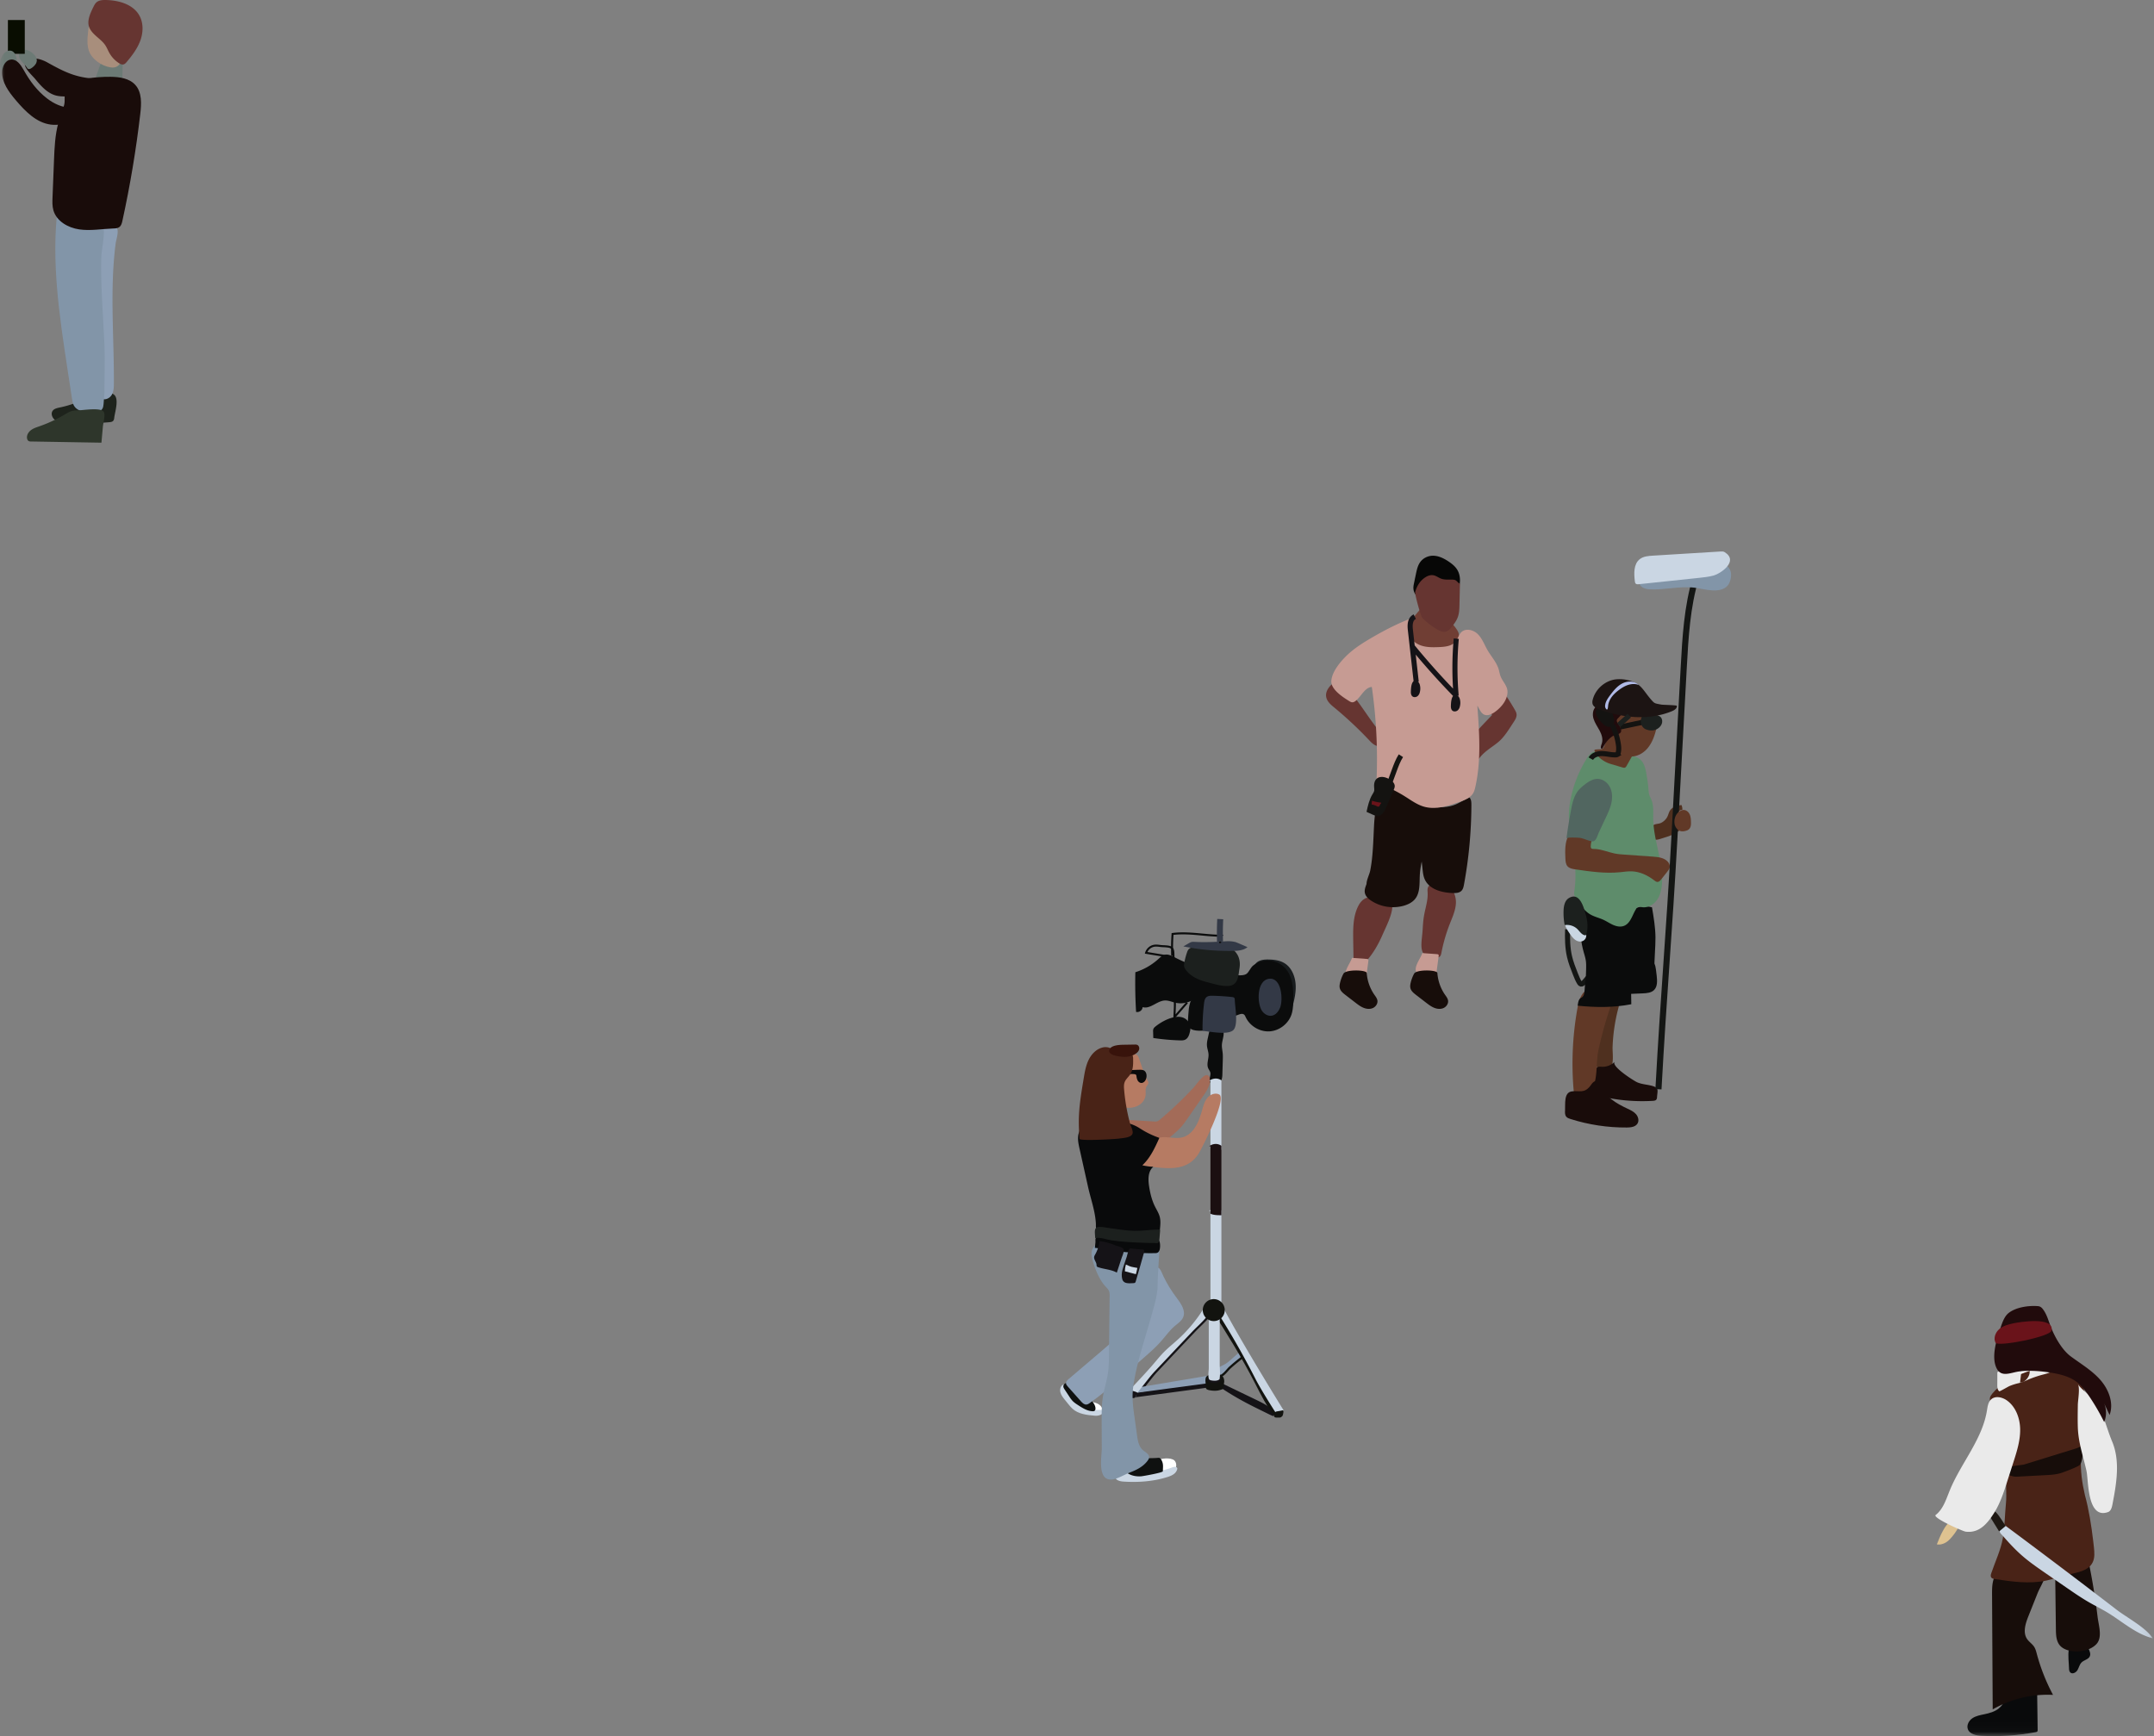 <svg xmlns="http://www.w3.org/2000/svg" xmlns:xlink="http://www.w3.org/1999/xlink" width="227" height="183" viewBox="0 0 227 183">
    <rect x="0" y="0" width="227" height="183" fill="#808080" stroke="none"/>
    <defs>
        <path id="a" d="M0 182.974h226.866V0H0z"/>
    </defs>
    <g fill="none" fill-rule="evenodd">
        <path fill="#A36B58" d="M122.306 117.947c-.118.1-.243.203-.394.239a.996.996 0 0 1-.288.01l-2.868-.17c.783 1.257 2.12 2.04 3.406 2.775l1.182-.987c.429-.358.86-.718 1.22-1.144.2-.236.377-.49.553-.743l1.835-2.642c.27-.39.917-1.497.364-1.93-.407-.32-1.263.988-1.538 1.282a41.605 41.605 0 0 1-3.472 3.31"/>
        <path fill="#151317" d="M123.079 143.4l-.898.951c-.14.148-.28.295-.413.448-.197.224-.381.458-.566.692l-1.017 1.29c-.074.094-.86-.25-.86-.25s1.465-1.525 2.416-2.623c.413-.476.802-.973 1.248-1.423.445-.45.944-.848 1.415-1.273a15.26 15.26 0 0 0 2.756-3.301c.06-.098.377.416.389.464.063.267-.035.358-.186.54-.41.493-.941.95-1.39 1.422-.966 1.019-1.93 2.04-2.894 3.062"/>
        <path fill="#12130F" d="M131.019 143.132c.031-.024.065-.051.072-.09.01-.057-.044-.103-.091-.137l-.265-.185-.87.767c-.174.154-.35.309-.548.43-.172.107-.36.187-.535.286-.201.114-.387.254-.553.414-.035.034-.07.072-.08.12-.013.063.024.125.065.175a.603.603 0 0 0 .327.216c.372.082.882-.664 1.14-.897.43-.386.876-.753 1.338-1.099"/>
        <path fill="#8D9FB5" d="M130.867 142.948c.031-.023.065-.05.072-.09.01-.057-.044-.103-.091-.136l-.265-.186-.87.767a4.03 4.03 0 0 1-.548.43c-.172.107-.36.187-.535.287-.201.113-.388.253-.553.413-.035.034-.07.072-.08.12-.013.063.024.125.065.175a.603.603 0 0 0 .327.216c.372.082.882-.665 1.14-.897.43-.386.876-.753 1.338-1.1"/>
        <path fill="#151317" d="M133.722 149.047l-.766-.376c-.525-.258-1.05-.517-1.567-.79a31.097 31.097 0 0 1-2.92-1.75l.224-.376 3.562 1.715c.533.256 1.07.515 1.55.861.293.212.57.547.403.919-.17-.043-.329-.125-.486-.203M127.386 146.23l-8.045 1.076.386-.508 7.815-1.391z"/>
        <path fill="#8D9FB5" d="M127.386 145.773l-7.66 1.025-.141-.512 7.957-1.335z"/>
        <path fill="#12130F" d="M127.081 146.286c.004.017.01.034.017.048.069.137.317.18.45.201.333.055.684.066 1.01-.034.093-.028.29-.069.354-.147.101-.122.047-.417.08-.575a.908.908 0 0 0-.072-.614c-.186-.362-.71-.411-1.075-.368-.217.026-.647.154-.742.34-.12.238-.05.584-.028.837.007.086-.013.218.006.312"/>
        <path fill="#181C1E" d="M136.176 106.203c.231-.805.425-1.64.364-2.478-.061-.838-.414-1.69-1.075-2.148-.545-.377-1.224-.449-1.874-.454-.528-.004-1.168.11-1.362.633a.525.525 0 0 0-.034.238c.036.32.405.438.7.515.314.083.627.206.878.426.45.395.63 1.032.787 1.63.125.474.25.954.26 1.446.007.283-.026.568.017.847.225 1.477 1.16-.032 1.34-.655"/>
        <path fill="#0B0C0C" d="M133.114 101.27a2.529 2.529 0 0 1 2.286.724c.848.892.92 2.252.89 3.483-.011.485-.032.978-.184 1.438-.326.985-1.288 1.724-2.321 1.784-1.034.06-2.074-.564-2.51-1.505-.044-.093-.084-.192-.162-.258-.213-.18-.526-.013-.79.077-.285.097-.593.094-.894.089l-2.338-.036c-.069-.001-.144-.005-.195-.05-.042-.04-.058-.1-.066-.158-.047-.307.031-.62.018-.93-.014-.31-.167-.658-.469-.73-.269-.063-.527.114-.77.244a2.541 2.541 0 0 1-1.755.235c-.36-.083-.71-.247-1.08-.234-.837.028-1.556.944-2.359.701-.013.326-.373.59-.688.503a50.2 50.2 0 0 1-.078-4.18 6.588 6.588 0 0 0 2.418-1.386c.207-.187.417-.395.688-.458.353-.082.706.101 1.028.268a16.47 16.47 0 0 0 5.138 1.661c.59.089 1.913.43 2.425.095.264-.173.442-.666.722-.887a2.48 2.48 0 0 1 1.046-.49"/>
        <path fill="#333946" d="M134.904 106.199c-.155.384-.439.758-.844.843-.414.086-.843-.166-1.075-.52-.525-.801-.562-3.195.75-3.366 1.345-.176 1.495 2.231 1.17 3.043"/>
        <path fill="#1C201E" d="M129.616 99.84c-.6-.37-1.353-.341-2.056-.3-.642.04-1.293.079-1.903.284-.14.047-.284.107-.384.216a.948.948 0 0 0-.18.342 6.837 6.837 0 0 0-.28 1.072c-.026.15-.047.305-.01.452.032.118.1.223.173.321.548.73 1.416 1.081 2.274 1.296.692.173 1.986.603 2.66.278.598-.29.61-1.119.706-1.688.162-.951-.119-1.728-1-2.273"/>
        <path fill="#333946" d="M131.47 99.82c-.428.349-1.022.392-1.573.4a24.09 24.09 0 0 1-5.189-.478l.585-.336c.08-.046.161-.092.25-.117.125-.036.258-.027.388-.02 1.053.055 2.106.008 3.156-.06.393-.024.721-.023 1.12.08.14.035 1.255.538 1.263.531"/>
        <path fill="#0B0C0C" d="M125.413 105.706c-.128.406-.156.836-.184 1.26l-.033.505c-.018.272-.03.567.125.792.213.307.64.352 1.012.368.308.014.66.01.862-.223.115-.134.154-.315.185-.488.078-.441.128-.888.148-1.336.02-.45.005-.93-.234-1.312-.653-1.043-1.589-.5-1.881.434M123.637 107.51l1.55-1.778-.159-.138-1.14 1.309c.034-.625.045-1.258.03-1.883l-.21.004c.017.723 0 1.454-.05 2.174l-.02.312z"/>
        <path fill="#0B0C0C" d="M121.786 108.172c-.094.076-.19.159-.235.272a.726.726 0 0 0-.03.286l.019.667c.929.14 1.866.224 2.804.252.186.006.38.008.548-.07.359-.167.47-.614.54-1.003.032-.176.063-.363-.003-.53-.654-1.662-2.747-.598-3.643.126M123.425 100.713l.21-.008a21.377 21.377 0 0 1 .035-2.177c1.006-.113 2.037-.019 3.035.073a25 25 0 0 0 1.882.125 1.55 1.55 0 0 0-.105.673l.21-.014a1.357 1.357 0 0 1 .151-.714l.081-.154h-.173c-.674-.002-1.362-.065-2.027-.126-1.038-.095-2.112-.194-3.166-.062l-.085.01-.007.087a21.625 21.625 0 0 0-.04 2.287"/>
        <path fill="#333946" d="M128.257 99.246l.63-.02a28.24 28.24 0 0 1 .023-2.344l-.63-.032c-.04.796-.048 1.602-.023 2.396"/>
        <path fill="#0B0C0C" d="M122.273 99.803c-.214-.03-.436-.06-.644-.021a.985.985 0 0 0-.703.555l2.636.433-.006-.171c-.005-.245-.01-.497-.166-.626-.138-.115-.521-.133-.802-.147a3.812 3.812 0 0 1-.315-.023zm-1.625.702l.034-.114c.123-.41.488-.74.909-.817.242-.044.491-.01.71.02.077.012.182.017.297.022.345.017.735.035.927.195.229.19.235.505.242.783.002.103.004.2.016.286l.022.143-3.157-.518z"/>
        <path fill="#151317" d="M127.24 145.378c0-.208.321-.377.716-.377.396 0 .716.169.716.377s-.32.377-.716.377c-.395 0-.715-.169-.715-.377"/>
        <path fill="#0B0C0C" d="M128.768 110.218c.004.26.06.516.085.775.025.261.017.524.01.787l-.042 1.41a2.19 2.19 0 0 1-.05.482 1.124 1.124 0 0 1-.98.821 1.109 1.109 0 0 1-.291-.885c.022-.184.092-.369.055-.551-.034-.173-.158-.312-.228-.474-.195-.452.06-.967.035-1.458-.015-.302-.136-.59-.164-.892-.028-.306.04-.611.109-.91.178-.778.282-1.86 1.307-1.095.672.5.14 1.308.154 1.99"/>
        <path fill="#333946" d="M130.128 105.384c-.002-.075-.006-.158-.054-.216-.054-.064-.146-.078-.23-.088-.683-.075-1.37-.12-2.056-.135-.223-.004-.465.001-.638.143-.186.152-.231.415-.26.654a22.25 22.25 0 0 0-.16 2.908c.726.047 2.63.47 3.229-.073.574-.521.183-2.483.169-3.193"/>
        <path fill="#CAD6E3" d="M128.717 113.866v7.315c-.397 0-.79-.002-1.155-.158v-7.106a1.32 1.32 0 0 1-.133-.009c.387-.286.901-.329 1.288-.042M128.717 127.58v10.494c-.397 0-.79-.004-1.155-.226v-10.194a.967.967 0 0 1-.133-.012c.387-.41.901-.472 1.288-.061"/>
        <path fill="#1B0F11" d="M128.717 120.76v7.315c-.397 0-.79-.002-1.155-.158v-7.106a1.32 1.32 0 0 1-.133-.009c.387-.285.901-.328 1.288-.042"/>
        <path fill="#12130F" d="M134.647 148.548c-2.264-3.402-4.388-7.174-6.269-10.802-.283-.049-.574-.04-.835.079 1.638 2.518 3.34 5.276 4.712 7.95.631 1.23 1.242 2.49 2.131 3.547.155-.281.106-.492.26-.774"/>
        <path fill="#CAD6E3" d="M135.273 148.635s-4.667-7.531-6.505-11.098c-.277-.048-.615.019-.87.136a86.416 86.416 0 0 1 4.416 7.664c.617 1.209 2.083 3.487 2.083 3.487l.876-.19zM122.764 143.4l-.898.951c-.14.148-.28.295-.413.448-.197.224-.381.458-.566.692l-1.017 1.29c-.074.094-.153.442-.268.484-.089.033-.592-.735-.592-.735s1.464-1.524 2.416-2.622c.413-.476.802-.973 1.248-1.423.445-.45.944-.848 1.414-1.273a15.276 15.276 0 0 0 2.757-3.301c.06-.098.377.416.389.464.063.267-.035.358-.186.54-.41.493-.942.95-1.39 1.422-.966 1.019-1.93 2.04-2.894 3.062"/>
        <path fill="#12130F" d="M135.215 149.046a.429.429 0 0 1-.091.214.48.48 0 0 1-.087.07.439.439 0 0 1-.107.06.435.435 0 0 1-.133.013h-.238c-.087 0-.183-.004-.244-.065-.06-.061-.063-.16-.039-.242.024-.082.072-.155.102-.235.005-.014.01-.029.022-.04a.086.086 0 0 1 .025-.014c.194-.084.408-.091.613-.132.114-.022.16-.074.202.028.035.085-.008.256-.025.343"/>
        <path fill="#CAD6E3" d="M128.541 138.534v5.192c0 .483.067 1.022 0 1.502-.015.11.015.107-.087.183-.2.146-.61.115-.833.065a.385.385 0 0 1-.154-.063c-.209-.159-.081-.972-.081-1.193v-2.068V138.58c-.044 0-.089-.003-.133-.007.387-.268.901-.309 1.288-.04"/>
        <path fill="#151317" d="M119.045 133.452c-.046.002-.1.008-.124.048a.141.141 0 0 0-.014.07l-.02.793c-.005.183-.01.368.03.547.04.178.13.352.279.458.176.125.406.137.622.136.09 0 .181-.003.263-.039.124-.054.205-.176.26-.3.115-.264.137-.553.136-.838 0-.215.031-.515-.051-.72-.086-.214-.256-.198-.46-.191l-.921.036"/>
        <path fill="#12130F" d="M126.755 138.074a1.158 1.158 0 1 1 1.157 1.159 1.158 1.158 0 0 1-1.157-1.159"/>
        <path fill="#151317" d="M119.071 146.503c-.011-.004-.023-.008-.034-.004-.014.004-.021.019-.027.032-.091.197-.161.404-.209.616.169.102.36.168.555.192.093.011.197.01.266-.053a.328.328 0 0 0 .076-.125c.074-.183.328-.264.172-.38-.161-.119-.61-.214-.799-.278"/>
        <path fill="#CAD6E3" d="M113.515 147.58c-.53-.455-.867-1.092-1.338-1.608-.02-.022-.043-.045-.072-.052-.034-.008-.07.009-.1.027-.255.16-.329.515-.252.807.077.291.271.535.461.77l.388.479c.136.169.273.338.436.482.626.555 1.521.652 2.354.723.767.066 1.385-.593.398-.83-.837-.203-1.576-.198-2.275-.798"/>
        <path fill="#FFF" d="M115.383 148.602l.799-.01c-.018-.25-.196-.466-.41-.597-.214-.13-.463-.189-.707-.245a.614.614 0 0 0 .215.846"/>
        <path fill="#0F1110" d="M115.444 148.503c-.01.072-.035.147-.094.19-.053.039-.123.043-.19.042-.56-.014-1.062-.33-1.532-.635-.212-.137-.426-.277-.6-.46a3.255 3.255 0 0 1-.346-.462l-.484-.734c-.07-.107-.144-.224-.136-.352.01-.183.187-.318.366-.357.472-.102.9.273 1.238.619.482.492 1.858 1.391 1.778 2.149"/>
        <path fill="#8D9FB5" d="M123.963 136.728c.472.625 1.033 1.396.72 2.116-.168.386-.547.626-.87.898-.548.462-.963 1.06-1.436 1.6-.55.628-1.18 1.179-1.807 1.728l-2.204 1.93c-1.134.992-2.27 1.986-3.498 2.856-.117.083-.242.167-.384.174-.231.013-.418-.175-.572-.348l-1.4-1.572c-.071-.082-.147-.17-.166-.277-.035-.203.136-.376.292-.508l3.52-2.997c.492-.42.985-.84 1.427-1.312.731-.781 1.31-1.693 1.83-2.628.397-.712.764-1.44 1.098-2.182.292-.646.501-1.856.989-2.356.666-.684.842.116 1.122.692.374.77.823 1.503 1.339 2.186"/>
        <path fill="#FFF" d="M123.606 153.818c.417.172.453.803.17 1.154-.284.35-.753.483-1.194.571-1.242.248-2.52.302-3.778.159-.187-.022-.38-.05-.541-.145-.162-.096-.288-.277-.263-.464.042-.317.435-.43.752-.473.956-.13 1.876-.314 2.79-.624.597-.202 1.45-.433 2.064-.178"/>
        <path fill="#CAD6E3" d="M123.847 155.229c-.214.228-.532.35-.837.446-1.48.463-3.08.579-4.646.471-.355-.024-.807-.15-.81-.464-.003-.17.152-.319.33-.385.18-.066.379-.067.573-.067.65-.001 1.3.056 1.95.036.321-.01.645-.035.961-.1.314-.065.622-.05.929-.135l.615-.17c.157-.044.314-.088.466-.146.168-.064.344-.148.52-.111.066.013.133.049.16.11.02.051.01.11-.006.162a.907.907 0 0 1-.205.353"/>
        <path fill="#0F1110" d="M122.006 153.648c.075-.007.154-.013.223.022.088.045.143.148.192.246.207.408.132.705.128 1.142 0 .149-2.073.517-2.289.533-.577.042-1.182-.085-1.648-.486-.038-.032-.078-.082-.061-.132a.126.126 0 0 1 .041-.053c.453-.391.93-.945 1.489-1.11.594-.174 1.315-.104 1.925-.162"/>
        <path fill="#8295A8" d="M116.517 135.6c.137.147.286.29.359.478.065.165.064.348.062.525l-.07 6.23c-.008.63-.015 1.262-.106 1.886-.122.832-.393 1.635-.528 2.465-.14.85-.137 1.715-.134 2.575 0 .965.007 1.93.011 2.893.003.877-.513 3.428 1.087 3.278.548-.051 1.347-.536 1.877-.74.709-.27 1.405-.618 1.868-1.243.074-.101.144-.214.153-.34.027-.356-.39-.547-.66-.781-.423-.368-.527-.975-.605-1.53l-.274-1.962c-.109-.781-.218-1.566-.197-2.355.016-.586.105-1.167.214-1.744.424-2.228 1.165-4.377 1.77-6.56.29-1.047.64-2.144.654-3.23.016-1.22.123-2.446.184-3.665a10.55 10.55 0 0 1-3.129-.198c-.433-.094-.863-.215-1.306-.236-.384-.019-.78.037-1.146-.081-.224-.073-.428-.208-.66-.244-.403-.062-.777.448-.869.808-.11.43.043.936.174 1.342.264.82.675 1.79 1.271 2.43"/>
        <path fill="#B67B63" d="M128.06 115.267a.791.791 0 0 1 .43.087c.839.45-1.827 5.694-2.2 6.268-1.29 1.992-3.556 1.497-5.741 1.257-.18-.02-.41-.097-.403-.278.004-.083.062-.152.116-.215.478-.552.953-1.986 1.537-2.333.848-.503 2.117.152 3.078-.276 1.069-.476 1.514-1.73 1.834-2.859.124-.439.255-.894.554-1.239.2-.229.499-.393.795-.412"/>
        <path fill="#090A0B" d="M120.129 118.923a9.27 9.27 0 0 0 2.051 1c-.468 1.042-.957 2.113-1.794 2.89a6.25 6.25 0 0 0 1.155.159c-.555.457-.556 1.299-.45 2.01.111.751.29 1.5.628 2.179.18.36.404.704.503 1.094.103.402.065.825.026 1.238-.009.102-.02.21-.083.29a.519.519 0 0 1-.229.145c-.39.156-.796.272-1.21.346-1.366.243-2.76.015-4.082-.356-.272-.076-.727-.128-.955-.293-.264-.19-.181-.346-.2-.692-.074-1.301-.543-2.58-.825-3.846l-.894-4.015c-.086-.384-.172-.771-.16-1.164.012-.392.132-.796.407-1.076.353-.358.888-.453 1.388-.508 1.63-.181 3.308-.324 4.724.599"/>
        <path fill="#B67B63" d="M120.973 113.942c.083.135.053.304-.051.423a.726.726 0 0 0-.139.236c-.092.263-.026.553-.056.83-.046.432-.33.817-.7 1.042-.37.225-.817.303-1.25.28a.399.399 0 0 1-.195-.046c-.067-.043-.105-.12-.139-.192-.36-.78-.702-1.606-.666-2.464.015-.38.105-.751.216-1.113.11-.354.242-.707.466-1.002.225-.295.68-.722 1.05-.818.43-.11.518.436.651.793.064.172.486 1.499.813 2.031"/>
        <path fill="#090A0B" d="M120.794 113.651c-.054.193-.167.364-.333.442a.432.432 0 0 1-.138.041c-.196.021-.378-.131-.456-.313-.213-.498.079-.626-.59-.628-.123-.001-1.277.113-1.293.081a.43.43 0 0 1-.003-.37 17.946 17.946 0 0 1 2.128-.158c.307-.003.54.038.664.332.07.165.076.38.021.573M115.382 131.517c.585.047 1.142.178 1.712.272 1.075.177 2.194.222 3.305.267.342.014.685.028 1.028.019.35-.01.592.054.738-.246.11-.225.114-.646.059-.885-.087-.38-.222-.287-.622-.265-.715.039-1.427.13-2.144.117-.828-.015-1.63-.165-2.438-.275-.274-.037-1.373-.252-1.514-.08-.1.122-.048.363-.062.5l-.062.576"/>
        <path fill="#1C201E" d="M115.415 130.442v.04c.507-.108 1.175.153 1.683.233 1.126.177 2.3.222 3.463.267.359.014.718.028 1.078.019.16-.004.356.09.468-.075.059-.087.07-.197.078-.302l.073-.905c.003-.042.004-.09-.028-.116-.023-.02-.056-.02-.086-.02-.855.002-1.708.154-2.57.139-.866-.015-1.707-.165-2.554-.275-.385-.05-.777-.146-1.167-.144-.644.005-.446.616-.438 1.139"/>
        <path fill="#151317" d="M119.455 135.233c.057-.002.118-.007.163-.043.043-.035.06-.092.076-.146l.52-1.803c.1-.345.198-.689.292-1.035.029-.104.115-.323.073-.43-.057-.141-.269-.093-.426-.102-.24-.015-.48-.036-.718-.064-.214-.024-.348-.107-.45.077-.122.218-.166.532-.243.77-.152.465-.328.927-.456 1.4-.082.302-.1.648-.016.953.142.525.706.442 1.185.423"/>
        <path fill="#CAD6E3" d="M119.029 133.44l-.375-.166c-.07.223-.108.467-.111.711 0-.01 1.069.297 1.162.304.033-.103.06-.208.083-.317l.074-.342c-.282-.067-.555-.072-.833-.19"/>
        <path fill="#151317" d="M118.203 132.584l-.506 1.54c-.603-.337-1.33-.348-1.98-.575a.25.25 0 0 1-.118-.069c-.043-.053-.036-.13-.042-.199-.024-.296-.308-.551-.244-.841.018-.08.06-.151.1-.222.247-.436.405-.922.463-1.42a6.62 6.62 0 0 1 1.671.453c.203.085.708.175.835.368.147.222-.105.742-.179.965"/>
        <path fill="#492317" d="M118.467 114.858c-.024-.279-.04-.569.063-.828.127-.315.41-.536.593-.821.31-.484.305-1.098.29-1.672-.003-.119-.01-.248-.09-.336a.423.423 0 0 0-.212-.11c-.432-.115-.906-.012-1.324-.171-.33-.126-.59-.403-.926-.51a1.29 1.29 0 0 0-.754.013c-.631.187-1.114.72-1.398 1.316-.283.596-.394 1.257-.502 1.908a51.45 51.45 0 0 0-.036.219c-.226 1.363-.453 2.732-.48 4.114-.013.682.023 1.365.075 2.047.019.246 3.785.026 4.147-.027.436-.066 1.44-.09 1.457-.628.01-.296-.215-.72-.292-1.011a20.344 20.344 0 0 1-.611-3.503"/>
        <path fill="#38130B" d="M118.598 110.106l.99-.017a.647.647 0 0 1 .253.03c.179.074.255.305.204.491-.05.188-.198.334-.358.442-.36.245-.806.345-1.241.333-.383-.01-1.704-.139-1.546-.716.158-.574 1.262-.556 1.698-.563"/>
        <path fill="#663531" d="M149.923 98.015c.031-.509.063-1.02.15-1.521.139-.807.422-1.6.38-2.418-.01-.197-.037-.406.051-.582.168-.337.63-.36 1.006-.337.335.021.68.046.985.188.675.314.98 1.14.935 1.885-.046.745-.368 1.44-.64 2.134a17.341 17.341 0 0 0-.884 3.045c-.027.137-.056.284-.152.385-.118.125-.304.15-.475.156-1.955.06-1.445-1.491-1.356-2.935"/>
        <path fill="#C69B93" d="M149.89 100.448l1.547.112c.062.005.132.014.166.066.025.04.02.091.013.138l-.248 1.84c-.052.385-1.817.26-2.056-.067-.425-.583.406-1.51.577-2.089"/>
        <path fill="#170D0A" d="M149.023 102.623a4.006 4.006 0 0 0-.354.932c-.048.2-.081.412-.026.61.082.296.339.503.581.69l1.054.812c.266.205.537.413.847.541.31.13.67.172.98.042.31-.13.546-.46.5-.793-.033-.23-.185-.422-.318-.612a4.61 4.61 0 0 1-.81-2.303c-.023-.326-2.2-.399-2.454.081"/>
        <path fill="#663531" d="M142.61 99.243l.03 1.742c0 .085.005.177.063.238.05.051.124.067.194.08l.596.106a.645.645 0 0 0 .307.005c.107-.034.188-.12.262-.204.684-.782 1.198-1.694 1.614-2.642.366-.839 1-2.04 1.053-2.96.033-.572-.366-.58-.884-.756-.369-.126-.753-.264-1.144-.297-.751-.064-1.233.282-1.567.944-.577 1.147-.539 2.497-.524 3.744"/>
        <path fill="#070706" d="M148.951 61.952c0-.18.037-.357.074-.532.06-.295.122-.59.184-.885.084-.404.172-.82.372-1.16.336-.57.949-.833 1.527-.804.579.03 1.129.314 1.631.662.337.233.67.507.882.9.346.64.305 1.527-.04 2.168a2.164 2.164 0 0 1-1.584 1.126c-.815.116-3.045-.027-3.046-1.475"/>
        <path fill="#703E34" d="M150.003 63.847l.02-.021c.63.244 1.318.34 1.992.28.072-.007.146-.015.212.012.155.06.187.261.21.427.135 1.005 1.323 1.66 1.316 2.429-.007.864-1.132 1.614-1.858 1.79-1.173.286-3.414-.183-3.727-1.573-.248-1.102 1.149-2.57 1.835-3.344"/>
        <path fill="#663531" d="M154.098 79.42c-.094.218-.173.476-.057.683.116.207.508.21.536-.025.031.321.468.455.763.325s.485-.415.694-.661c.536-.633 1.239-1.017 1.859-1.53.657-.545 1.173-1.422 1.638-2.13.162-.245.325-.52.293-.811-.02-.177-.109-.338-.198-.491a28.408 28.408 0 0 0-1.746-2.661 6.814 6.814 0 0 0-1.751 1.547l1.113 1.694c-1.194 1.263-2.445 2.435-3.144 4.06M145.299 76.991c.191.238.394.482.471.779.077.296-.012.66-.284.799-.389.197-.819-.156-1.117-.473a40.181 40.181 0 0 0-3.753-3.523c-.357-.295-.741-.617-.844-1.069-.156-.686.409-1.33 1.01-1.694.079-.047.168-.094.258-.079a.4.4 0 0 1 .188.112c1.694 1.503 2.67 3.407 4.07 5.148"/>
        <path fill="#170D0A" d="M153.401 84.783c.502-.213.954-.534 1.462-.73.188.195.2.494.2.764a47.006 47.006 0 0 1-.78 8.406c-.043.235-.095.484-.262.656-.223.229-.579.25-.898.242-1.17-.03-2.513-.386-2.982-1.46-.143-.326-.187-.687-.224-1.042-.18-1.732-.533-3.93-.135-5.645.141-.61.45-.817 1.06-.857.891-.057 1.708.026 2.56-.334"/>
        <path fill="#170D0A" d="M144.012 93.167c-.108.296-.236.607-.18.917.063.361.358.634.663.837a4.212 4.212 0 0 0 3.443.536c.456-.13.902-.35 1.198-.72.521-.654.45-1.58.487-2.416.082-1.795.783-3.492 1.38-5.186.307-.874.588-1.845.248-2.707-.194-.492-.57-.887-.935-1.267l-1.328-1.38c-.125-.13-.259-.266-.433-.317-.17-.049-.353-.008-.526.033-.67.159-1.383.348-1.842.863-.988 1.109-1.313 3.193-1.384 4.643-.053 1.063-.084 2.13-.184 3.189a15.233 15.233 0 0 1-.214 1.54c-.086.434-.393 1.008-.393 1.435"/>
        <path fill="#C69B93" d="M148.505 66.845c.172.592.72 1.017 1.306 1.204.587.187 1.217.174 1.833.15.651-.024 1.387-.101 1.786-.618.227-.295.305-.694.572-.953.468-.457 1.292-.248 1.751.218.46.466.682 1.109 1.01 1.675.392.675.95 1.268 1.174 2.015.08.268.116.55.227.805.287.658.804 1.027.688 1.808-.097.655-.509 1.207-.995 1.635-.314.276-.831.657-1.283.582-.471-.079-.64-.61-.887-1 .212 2.855.421 5.76-.206 8.555-.053.237-.114.476-.239.685-.294.49-.875.714-1.413.904-1.208.427-2.512.858-3.746.511-.736-.207-1.367-.673-2.015-1.08a14.234 14.234 0 0 0-3.013-1.427 53.407 53.407 0 0 0-.485-10.12c-.765.08-1.101.997-1.705 1.475-.1.079-.217.15-.345.149-.12-.001-.23-.063-.332-.127-.69-.427-1.923-1.232-1.886-2.097.04-.97.955-2.058 1.609-2.693.806-.784 1.772-1.381 2.744-1.946 1.373-.797 2.895-1.57 4.37-2.099.092.22-.074.375-.215.564-.272.362-.44.764-.305 1.225"/>
        <path fill="#151317" d="M148.684 72.892c-.009.216.041.479.273.56.154.054.338 0 .454-.103a.745.745 0 0 0 .214-.382c.069-.252.071-.517.01-.771-.059-.243-.295-.604-.63-.421-.294.16-.311.854-.321 1.117M152.901 74.4c-.008.217.042.48.274.56a.48.48 0 0 0 .454-.102.745.745 0 0 0 .214-.382c.068-.253.071-.518.01-.771-.059-.244-.295-.605-.63-.421-.294.16-.311.854-.322 1.116"/>
        <path stroke="#151317" stroke-width=".536" d="M153.457 73.344a34.365 34.365 0 0 1 .012-6.035M149.25 71.869l-.616-5.475c-.058-.513-.052-1.142.461-1.404M153.44 73.28a78.65 78.65 0 0 1-4.553-5.082"/>
        <path fill="#663531" d="M152.96 61.084c-.346-.002-.68.027-1.001-.069-.44-.131-.697-.468-1.215-.388a1.37 1.37 0 0 0-.486.188c-.58.345-.954.948-1.117 1.58-.056.218.575 2.538.751 2.72.44.455.947.854 1.5 1.181.653.386 1.057.447 1.557-.172.27-.334.534-.68.68-1.078.156-.427.168-.887.178-1.338l.05-2.213c-.183-.023-.275-.222-.429-.32-.134-.087-.306-.09-.468-.091"/>
        <path fill="#C69B93" d="M142.483 100.951l1.548.112c.062.005.132.014.165.066.025.04.02.091.014.138l-.248 1.84c-.053.385-1.818.26-2.056-.067-.425-.583.406-1.51.577-2.089"/>
        <path fill="#170D0A" d="M141.58 102.623a4.006 4.006 0 0 0-.354.932c-.049.2-.082.412-.026.61.082.296.338.503.58.69l1.055.812c.266.205.536.413.846.541.31.13.67.172.98.042.31-.13.546-.46.5-.793-.033-.23-.185-.422-.318-.612a4.614 4.614 0 0 1-.81-2.303c-.023-.326-2.199-.399-2.454.081"/>
        <path fill="#141311" d="M144.815 83.006c.009.102.025.205.009.307-.024.152-.116.283-.196.414-.335.556-.477 1.203-.614 1.837l.654.295c.172.078.353.157.541.146.433-.026.687-.485.859-.884l.817-1.895c.048-.111.096-.226.103-.347.01-.204-.106-.399-.26-.533-.813-.708-2.039-.695-1.913.66"/>
        <path fill="#6A131A" d="M145.567 84.6a5.311 5.311 0 0 1-.984-.21l-.032.394c.185.03.364.09.53.175.066.033.139.071.208.05.14-.044.129-.27.256-.345"/>
        <path stroke="#141311" stroke-width=".536" d="M146.445 82.525l.486-1.32c.197-.536.397-1.077.704-1.558"/>
        <path fill="#6C7A75" d="M13.016 6.219a2.783 2.783 0 0 1-2.012.125c-.063-.02-.134-.042-.193-.011-.048.025-.073.08-.094.13-.266.636-.496 1.289-.689 1.952-.013.045-.024.098.004.135.021.027.056.037.089.044.473.106.954.056 1.433.047.268-.004.882.153 1.112.006.29-.184.22-.66.242-.956.013-.17-.002-1.42.108-1.472"/>
        <path fill="#1E231C" d="M12.043 44.006c-.015.125-.033.26-.12.352-.097.105-.252.125-.394.138-1.51.139-3.03.09-4.545.042-.39-.012-.801-.03-1.131-.238-.329-.207-.53-.675-.31-.995.162-.235.474-.3.753-.359a11.328 11.328 0 0 0 3.227-1.203c.182-.103.364-.21.56-.278.49-.169 1.577-.24 1.988.18.47.483.042 1.776-.028 2.361"/>
        <path fill="#190C0A" d="M3.718 8.335c.598.72 1.253 1.477 2.154 1.725.399.109.818.11 1.23.1a31.11 31.11 0 0 0 1.984-.104c.543-.046 1.188-.18 1.386-.689.077-.195.068-.413.059-.622-.005-.117-.015-.245-.093-.332-.09-.1-.239-.115-.373-.121-2.06-.096-3.316-.73-5.072-1.71-.518-.29-1.333-.57-1.928-.346-1.148.432.207 1.562.653 2.099"/>
        <path fill="#6C7A75" d="M3.85 6.548c.127-.363-.152-.74-.455-.976-.199-.155-.425-.289-.676-.317-.25-.028-.528.073-.651.293-.147.263-.036.6.144.84s.422.431.584.684c.046.072.09.153.168.19.099.045.215 0 .31-.056.214-.127.397-.307.526-.52"/>
        <path fill="#8D9FB5" d="M12.001 40.399c-.002.422-.014.868-.233 1.23-.218.361-.72.587-1.077.363-.346-.216-.381-.697-.385-1.105-.052-5.9-1.271-11.783-.82-17.665-.035.448 2.595.325 2.846.829.204.406-.093 1.215-.148 1.637a36.11 36.11 0 0 0-.202 2.037c-.194 2.687-.122 5.383-.053 8.073.04 1.533.08 3.067.072 4.6"/>
        <path fill="#8295A8" d="M11.004 41.429c-.024.384-.054.768-.089 1.15-.017.186-.038.381-.148.531-.178.24-.514.282-.811.303-.81.058-1.803.02-2.183-.698-.112-.21-.149-.449-.184-.683l-.49-3.214c-.852-5.606-1.707-11.297-1.017-16.925l2.301.719c.616.192 1.684.306 2.198.69.75.558.12 2.84.095 3.747-.085 3.086.198 6.164.33 9.244.074 1.718-.002 3.42-.002 5.136"/>
        <path fill="#2E362B" d="M10.69 46.656l-7.417-.126a.533.533 0 0 1-.247-.044c-.099-.054-.153-.165-.174-.275-.062-.33.133-.663.397-.867.265-.204.591-.307.907-.417a14.69 14.69 0 0 0 2.628-1.22c.264-.156.528-.322.825-.399.226-.058.462-.062.695-.065.509-.008 2.397-.336 2.65.196.156.328-.078 1.148-.11 1.51l-.154 1.707"/>
        <path fill="#A88E7C" d="M9.35 5.304c-.145-.436-.147-.905-.121-1.364.03-.54.096-1.076.197-1.607.05-.266.122-.55.327-.726.217-.188.529-.206.816-.215.572-.017 1.178-.027 1.674.259.517.297.825.876.925 1.464.101.589.02 1.192-.08 1.78-.156.911-.176 2.41-1.44 2.207-.957-.154-1.987-.858-2.299-1.798"/>
        <path fill="#663531" d="M9.84.738c.09-.18.182-.366.334-.497.257-.223.627-.246.967-.24 1.367.022 2.888.448 3.552 1.646.435.785.405 1.766.101 2.611-.304.846-.854 1.578-1.434 2.263-.095.114-.202.232-.346.267-.168.04-.34-.044-.484-.138a3.068 3.068 0 0 1-1.002-1.065c-.162-.287-.278-.602-.47-.87-.461-.646-1.29-1.033-1.628-1.778-.322-.705.098-1.565.41-2.199"/>
        <path fill="#190C0A" d="M9.16 8.277c.825-.13 1.66-.19 2.495-.182.944.01 1.982.154 2.61.86.709.794.641 1.992.518 3.05-.44 3.783-1.07 7.545-1.883 11.266-.053.24-.118.5-.311.65-.185.145-.437.153-.671.16-1.192.043-2.39.267-3.57.095-1.18-.172-2.395-.865-2.721-2.015-.127-.446-.11-.919-.09-1.382l.153-3.865c.053-1.337.108-2.688.465-3.977.178-.64.46-1.256.612-1.902.101-.433.001-.843.073-1.258.182-1.047 1.415-1.358 2.32-1.5"/>
        <mask id="b" fill="#fff">
            <use xlink:href="#a"/>
        </mask>
        <path fill="#090D01" d="M.834 5.672h1.778V2.11H.834z" mask="url(#b)"/>
        <path fill="#6C7A75" d="M1.623 5.772a.796.796 0 0 0-.293-.357c-.197-.118-.457-.095-.658.016-.2.112-.349.3-.459.503-.224.415-.299.937-.09 1.36.134.269.678.758.994.502a.736.736 0 0 0 .176-.254c.133-.267.325-.543.429-.818.106-.283.024-.69-.1-.952" mask="url(#b)"/>
        <path fill="#190C0A" d="M2.477 7.346c-.293-.524-.718-1.123-1.315-1.07-.55.046-.89.654-.93 1.206-.084 1.169.691 2.207 1.45 3.099.99 1.16 2.155 2.356 3.667 2.55.731.093 1.47-.063 2.185-.24.32-.078.655-.17.896-.396.24-.227.347-.632.143-.893-.225-.285-.656-.248-1.019-.245-.945.009-1.856-.408-2.604-.987-1.072-.83-1.822-1.856-2.473-3.024" mask="url(#b)"/>
        <path stroke="#141614" stroke-width=".536" d="M165.205 97.94c-.03.967-.02 1.944.2 2.885.145.622.38 1.218.614 1.812.13.33.26.661.45.96.36.57.91-1.118 1.447-.714" mask="url(#b)"/>
        <path fill="#4F301F" d="M170.564 106.203c.038-.141.077-.295.023-.432-.065-.163-.244-.249-.41-.306a3.687 3.687 0 0 0-.752-.174c-.086-.01-.18-.016-.255.029a.407.407 0 0 0-.134.165c-.662 1.218-.8 2.644-.926 4.025l-.105 1.161c-.038.416-.075.842.027 1.247.103.406.373.793.771.92 1.51.477 1.112-1.728 1.14-2.484.05-1.401.258-2.797.621-4.15" mask="url(#b)"/>
        <path fill="#190C0A" d="M170.153 111.917c-.345.34-.831.53-1.314.515-.18-.005-.376-.035-.527.064-.132.085-.193.245-.233.397-.172.65-.114 1.335-.055 2.005.016.169.039.355.165.469.08.072.19.101.295.127 1.857.462 3.785.64 5.695.528.14-.008.3-.027.382-.142a.488.488 0 0 0 .066-.252c.054-.725.212-.963-.456-1.167-.544-.165-1.092-.16-1.633-.394-.329-.142-2.728-1.656-2.385-2.15" mask="url(#b)"/>
        <path fill="#613927" d="M168.469 110.586a43.547 43.547 0 0 1 1.794-6.016 7.876 7.876 0 0 0-1.758-.4c-.464-.05-.962-.05-1.362.216-.574.382-.779 1.183-.91 1.911a32.982 32.982 0 0 0-.384 8.73c.016.186.046.395.184.502.182.142.432.021.62-.11.56-.384 1.31-.837 1.462-1.575.213-1.037.116-2.184.354-3.258" mask="url(#b)"/>
        <path fill="#0B0C0C" d="M173.085 95.526c.337-.044.678.026 1.01.098.176 1.038.353 2.08.367 3.134.007.54-.03 1.08-.056 1.62-.107 2.23-.044.257.188 2.478.054.516.092 1.11-.272 1.479-.302.305-.775.342-1.205.36l-1.83.077c-.487-3.455-.699-2.738-.635-6.227.024-1.333.98-2.832 2.433-3.02" mask="url(#b)"/>
        <path fill="#0B0C0C" d="M172.228 101.068c.037 1.464.074.827-.056 2.287-.073.824-.2-.46-.248.366-.04.705-.025 1.412-.008 2.118-1.933.374-3.735.344-5.647.155.116-1.319.654-.362.728-1.69.08-1.437.132-.77.158-2.208.005-.288.01-.578-.033-.862-.047-.315-.15-.618-.235-.925-.27-.973-.364-1.986-.457-2.992-.028-.303-.056-.612.007-.91.13-.62.635-1.13.68-1.763.859.124 1.643.541 2.446.874.561.233 1.16.432 1.773.448.18.004.624-.126.744-.006.124.123.038.777.042.953l.106 4.155" mask="url(#b)"/>
        <path fill="#190C0A" d="M164.933 117.04c-.013.225-.018.473.124.648.108.133.28.193.444.245 1.917.608 3.93.913 5.941.898.422-.003.916-.06 1.131-.424.184-.31.068-.727-.173-.995-.24-.269-.578-.423-.905-.576-1.16-.543-2.387-1.255-2.814-2.465-.054-.151-.103-.32-.238-.406-.158-.1-.374-.04-.519.078-.144.119-.24.285-.356.432-.626.793-1.154.439-1.934.552-.845.122-.662 1.332-.7 2.012" mask="url(#b)"/>
        <path fill="#4F301F" d="M175.738 86.03c.093-.204.14-.433.266-.62.251-.377.744-.495 1.19-.57.084.16.117.349.093.529-.176-.028-.348.092-.438.246-.09.153-.115.335-.139.512-.06.458.285.738.32 1.195a.297.297 0 0 1-.02.157.325.325 0 0 1-.103.107c-.326.24-.782.464-1.165.585l-.714.226c-.298.094-.645.182-.903.006-.438-.3-.267-1.193.144-1.452.223-.141.55-.106.795-.231.29-.149.538-.39.674-.69" mask="url(#b)"/>
        <path fill="#CAD6E3" d="M165.951 99.013c-.222-.177-.385-.415-.545-.65-.206-.301-.417-.612-.494-.969-.024-.112-.034-.235.022-.334.055-.099.164-.155.272-.186.824-.238 1.486.63 1.837 1.252.453.8-.358 1.472-1.092.887" mask="url(#b)"/>
        <path fill="#5E8C6B" d="M166.006 91.587c.052.773.02 1.55-.094 2.317-.016.11-.035.224-.016.335.022.125.09.237.156.345.422.691.874 1.412 1.579 1.81.422.239.905.343 1.345.545.352.163.674.387 1.03.543.355.155.766.238 1.13.101.698-.263.88-1.142 1.277-1.775a.513.513 0 0 1 .204-.208c.129-.06.278-.016.418.007.605.097 1.222-.25 1.58-.748.357-.499.492-1.125.533-1.738.155-2.3-.893-4.527-.922-6.832-.008-.676.066-1.379-.193-2.002-.067-.162-.156-.315-.21-.481-.08-.235-.088-.487-.107-.734-.037-.486-.118-.967-.199-1.448-.096-.57-.218-1.189-.654-1.57-.578-.506-1.446-.388-2.212-.437-.79-.05-1.554-.308-2.342-.389a1.144 1.144 0 0 0-.293-.002c-.337.054-.569.359-.752.647a12.756 12.756 0 0 0-1.846 4.946c-.293 1.964.32 3.929.313 5.915-.002.335.005.656.275.853" mask="url(#b)"/>
        <path fill="#613927" d="M170.148 89.95c.35.072.708.097 1.065.122l2.946.208c.563.04 1.18.103 1.574.508.154.159.264.377.234.596-.026.186-.147.344-.264.492l-.637.804c-.101.128-.224.267-.386.27-.13.002-.243-.084-.346-.164-.683-.528-1.5-.921-2.361-.953-.416-.016-.83.052-1.243.093-1.577.158-3.163-.074-4.73-.304-.292-.043-.607-.099-.803-.319-.194-.216-.216-.531-.228-.821-.035-.822-.062-1.69.323-2.416.193-.366.894-.465 1.262-.452.174.005 1.314.203 1.286.475-.034.35-.207.755-.203 1.098.006.365.216.267.548.295.674.057 1.305.33 1.963.467" mask="url(#b)"/>
        <path fill="#516660" d="M169.208 86.22c.238-.507.48-1.02.602-1.567.122-.548.117-1.14-.124-1.647-.241-.506-.748-.905-1.307-.916-.526-.01-.999.303-1.412.627a3.915 3.915 0 0 0-.63.586c-.465.568-.63 1.317-.768 2.038a54.834 54.834 0 0 0-.488 3.025c.02-.145 1.218-.082 1.35-.068.473.051.908.317 1.357.373.425.053.547-.6.713-.952.235-.5.47-1 .707-1.5" mask="url(#b)"/>
        <path fill="#1C201E" d="M165.337 94.65c-.428.256-.543.821-.56 1.32a6.813 6.813 0 0 0 .118 1.53c.477-.08.99.08 1.336.418.246.24.441.58.778.65.034.008.072.011.103-.006.034-.02.05-.062.061-.1.193-.628.145-1.31-.025-1.945-.213-.796-.64-2.567-1.811-1.867" mask="url(#b)"/>
        <path stroke="#141614" stroke-width=".644" d="M174.777 114.798c.56-10.219 1.119-16.228 1.678-26.446l.987-18.02c.174-3.173.354-6.381 1.27-9.423" mask="url(#b)"/>
        <path fill="#613927" d="M177.31 85.38c.287-.07.585.126.726.385.141.259.16.566.168.86.007.26-.003.547-.18.738-.125.136-.313.195-.495.23a1.13 1.13 0 0 1-.302.023c-.403-.035-.71-.425-.758-.828-.073-.605.226-1.259.842-1.409" mask="url(#b)"/>
        <path fill="#8295A8" d="M182.053 61.737c-.844.892-2.472.322-3.49.199-1.554-.188-3.132.256-4.705.177-1.304-.066-1.528-1.074-.31-1.886.332-.222.686-.424 1.073-.523.608-.156 1.247-.05 1.87.025 1.564.19 3.095.132 4.658.003.79-.066.87-.29 1.188.37.213.442.038 1.295-.284 1.635" mask="url(#b)"/>
        <path fill="#CAD6E3" d="M181.744 58.186c-.126-.077-.283-.07-.43-.062l-7.137.438c-.476.03-.983.07-1.36.36-.664.508-.629 1.5-.53 2.33.012.096.027.2.098.264.083.075.21.068.321.056l6.352-.67c.5-.053 1-.106 1.485-.233.815-.215 2.735-1.54 1.2-2.483" mask="url(#b)"/>
        <path fill="#613927" d="M168.97 80.163c.24.154.501.272.761.349l1.242.368c.1.03.213.058.304.007a.392.392 0 0 0 .132-.156 48.62 48.62 0 0 0 1.827-3.461c-.52-.08-.956-.417-1.42-.665-.463-.248-1.053-.405-1.497-.125-.574.362-.69 1.186-1.056 1.716-.117.169-.222.59-.367.704-.141.11-.598.047-.797.114-.024.008-.05.018-.063.039-.019.03-.005.07.01.103.19.412.53.757.923 1.007" mask="url(#b)"/>
        <path fill="#613927" d="M170.246 74.204c-.004-.163.203-.233.365-.251a18.307 18.307 0 0 1 3.076-.09c.098.005.197.012.288.045a.809.809 0 0 1 .356.29c.545.725.44 1.74.22 2.62-.177.712-.423 1.427-.885 1.997-.463.57-1.178.977-1.908.907a1.25 1.25 0 0 1-.622-.218c-.22-.16-.363-.407-.48-.653-.514-1.082-.973-3.028-.031-4.002.308-.32.659-.6 1.04-.833" mask="url(#b)"/>
        <path fill="#210B0C" d="M170.743 76.618c.085.183.167.408.055.576-.096.142-.288.173-.453.22-.658.185-1.11.786-1.423 1.394-.025.048-.058.102-.112.106-.078.006-.115-.098-.109-.176.012-.15.081-.288.121-.432.124-.444-.039-.92-.257-1.326-.219-.406-.496-.787-.63-1.229-.134-.441-.088-.981.263-1.28.224-.19.526-.25.815-.303.272-.05.546-.101.823-.114.62-.028 1.238.132 1.858.102-.325.45-.63.934-.994 1.352-.125.144-.355.29-.313.504.037.188.271.423.356.606" mask="url(#b)"/>
        <path fill="#141311" d="M168.228 75.35c-.195-.555.205-1.126.808-1.095a.803.803 0 0 1 .583.303c.07.088.119.19.166.292.202.442.63 1.401-.025 1.708-.372.175-.77-.166-1.04-.477-.195-.222-.393-.453-.492-.731" mask="url(#b)"/>
        <path stroke="#141311" stroke-width=".536" d="M169.91 76.416c.311.623.526 1.293.634 1.98.052.327.078.668-.022.983-.016.053-.04.108-.084.14a.267.267 0 0 1-.144.036c-.471.022-.936-.115-1.408-.133-.472-.018-1.003.125-1.233.538M173.543 76.031l-2.8.587" mask="url(#b)"/>
        <path fill="#1C201E" d="M173.34 76.81c.115.068.246.11.381.14.134.03.275.046.419.035.374-.027.772-.266.946-.61.174-.346.077-.774-.243-.913a1.216 1.216 0 0 0-.282-.07l-.402-.067c-.374-.063-.985-.175-1.172.308-.172.444-.012.96.354 1.177" mask="url(#b)"/>
        <path fill="#1C1413" d="M176.711 74.389c.04.263-.242.451-.487.554-2.404 1.005-5.184.735-7.631-.158-.326-.118-.692-.296-.768-.635a.914.914 0 0 1 .03-.428c.287-1.097 1.278-1.972 2.4-2.12a3.71 3.71 0 0 1 1.27.075c1.39.305 1.602 1.025 2.401 1.966.447.527.428.48 1.167.618.152.029 1.606.05 1.618.128" mask="url(#b)"/>
        <path fill="#B0BAE7" d="M169.77 73.574c.22-.34.525-.618.85-.86.298-.222.619-.42.973-.53.354-.111.746-.13 1.093.002-.428-.437-1.16-.438-1.706-.162-.545.277-.943.771-1.309 1.262-.234.315-.471.654-.512 1.044a.504.504 0 0 0 .05.316c.246.401.25-.199.272-.338.041-.261.147-.512.29-.734" mask="url(#b)"/>
        <path stroke="#1C201E" stroke-width=".536" d="M171.699 75.42l-1.11.997" mask="url(#b)"/>
        <path fill="#DEC290" d="M204.116 162.766c.427.079.87-.102 1.201-.383.403-.34 1.853-2.076.776-2.19-.99-.105-1.708 1.913-1.977 2.573" mask="url(#b)"/>
        <path fill="#090A0B" d="M218.04 175.783c.004.174.016.367.141.485.224.211.604.009.759-.257.155-.266.212-.595.433-.809.26-.253.712-.306.861-.638.114-.254-.01-.546-.132-.796-.16-.328-.363-.691-.717-.78-1.818-.452-1.364 1.777-1.344 2.795M210.65 180.05c-.428.351-.982.502-1.523.617-.437.092-.893.172-1.263.421-.37.25-.632.727-.483 1.15.191.538.879.674 1.449.703 1.911.1 3.834-.03 5.715-.385.054-.01.113-.023.15-.064.043-.047.044-.118.044-.183l-.069-5.175c-.007-.528-.036-1.113-.404-1.492-.792-.818-2.308-.003-2.682.89-.5 1.2.292 2.508-.934 3.517" mask="url(#b)"/>
        <path fill="#170D0A" d="M213.765 170.334c-.312.781-.61 1.722-.133 2.414.209.303.54.507.74.816.144.223.21.485.278.741.402 1.501.977 2.955 1.71 4.325a11.577 11.577 0 0 0-6.358 1.529l-.068-12.078c-.003-.51-.005-1.026.127-1.518.294-1.095 1.271-1.952 2.38-2.183.903-.19 3.088.043 3.16 1.262.038.64-.635 1.681-.868 2.265l-.968 2.427M219.635 162.445l-2.816.461c-.08.013-.166.03-.216.092-.05.06-.05.145-.05.223l.108 8.502c.007.6.035 1.255.43 1.706.233.265.567.423.907.516.92.253 2.249.066 2.933-.668.666-.714.233-1.97.126-2.86a71.402 71.402 0 0 0-1.422-7.972" mask="url(#b)"/>
        <path fill="#FFF" d="M210.757 145.884l.036-.801a56.928 56.928 0 0 1 2.771-1.69l.334 1.245a7.859 7.859 0 0 0-2.891 1.505" mask="url(#b)"/>
        <path fill="#492317" d="M219.655 152.898c.237-.097.493-.216.597-.45.071-.163.054-.349.036-.525l-.415-3.934c-.083-.79-.175-1.606-.579-2.29-.556-.942-1.646-1.48-2.734-1.586-1.089-.105-2.18.172-3.205.554-1.284.478-2.541 1.152-3.404 2.219-.106.131-.209.274-.242.44-.084.423.288.78.493 1.16.382.713.17 1.585.252 2.39.05.49.211.963.372 1.43.194.563.46 2.215.98 2.489.493.258 2.127-.263 2.662-.365.539-.103 5.187-1.027 5.187-1.532M220.591 162.392c.027.223.051.444.074.66.06.55.112 1.137-.14 1.63-.457.897-1.635 1.052-2.615 1.279-.752.173-1.478.451-2.232.614-1.787.388-3.643.118-5.45-.153-.145-.021-.307-.054-.387-.177-.085-.13-.037-.303.013-.45.405-1.195 1.01-2.464 1.221-3.705.198-1.165.201-2.435.32-3.62.108-1.074-.072-2.265.098-3.293 2.82.085 5.307-.017 7.8-1.568-.04 1.465.11 2.59.43 3.977.413 1.5.682 3.223.868 4.806" mask="url(#b)"/>
        <path fill="#CAD6E3" d="M211.322 160.784c-.026-.02-.503.273-.552.311-.126.098-.05.301.01.427.058.123.194.236.283.338.213.244.427.486.646.724.433.47.882.925 1.363 1.347.77.677 1.617 1.26 2.46 1.844l2.236 1.543c.785.541 1.57 1.084 2.396 1.558.597.343 1.214.65 1.807 1 1.582.934 3.08 2.33 4.895 2.79-.7-1.122-2.706-2.168-3.798-3.008a895.084 895.084 0 0 0-11.746-8.875" mask="url(#b)"/>
        <path fill="#1E1813" d="M210.678 161.402c-.307-.47-.78-1.285-1.087-1.754-.064-.1-.132-.211-.111-.328.028-.159.216-.247.375-.223.16.024.294.127.42.227.385.305 1.052 1.49 1.095 1.503" mask="url(#b)"/>
        <path fill="#170D0A" d="M213.355 154.337c1.76-.545 3.519-1.09 5.278-1.633.325-.099.502-.166.78-.379.157.174.14.438.115.671a6.975 6.975 0 0 1-.158.991c-.038.144-.087.292-.191.398-.08.083-.186.134-.29.185-.5.247-1.01.431-1.521.62-.588.215-1.224.25-1.849.283l-2.985.159c-.424.022-1.354-.214-1.017-.867.15-.29 1.51-.326 1.838-.428" mask="url(#b)"/>
        <path fill="#EAEAEA" d="M219.296 152.658c-.168-.721-.3-1.454-.325-2.262-.025-.781-.008-1.562.002-2.343.006-.45.25-1.81 0-2.173.41.594 1.053.982 1.543 1.511 1.098 1.185 1.446 3.054 2.064 4.513.88 2.083.465 4.46.035 6.68-.06.31-.161.672-.458.778-2.213.793-2.052-3.332-2.267-4.312-.184-.836-.411-1.607-.594-2.392M203.99 159.669c.794-.616 1.103-1.65 1.483-2.582 1.175-2.879 3.419-5.345 3.92-8.413.07-.424.124-.893.439-1.184.435-.403 1.154-.25 1.641.088.968.674 1.414 1.915 1.422 3.095.009 1.181-.356 2.328-.718 3.452l-.654 2.035c-.364 1.131-.734 2.277-1.367 3.282-.726 1.153-1.575 2.16-3.001 1.984-.32-.039-3.532-1.473-3.165-1.757M212.883 145.715c.07-.017.141-.033.212-.048.708-.151 1.281-1.584.205-1.596-.256-.003-2.808.396-2.809.557l-.005 1.342c-.002.243.017.526.215.666.036.025.946-.503 1.058-.55.366-.154.732-.26 1.116-.344.378-.083.736-.296 1.1-.438a12.37 12.37 0 0 1 1.3-.425c.329-.088.67-.165.954-.352-1.067-.068-2.062-.566-3.122-.71" mask="url(#b)"/>
        <path fill="#210B0C" d="M216.118 139.821l.022.057c.422 1.06 1.171 2.398 2.096 3.082 1.072.791 2.241 1.48 3.119 2.484.877 1.003 1.424 2.434.965 3.686-.19-.408-.38-.815-.572-1.222.26.62.261 1.346.001 1.967a23.35 23.35 0 0 0-1.609-2.762c-.358-.528-.744-1.048-1.248-1.438-.784-.607-1.785-.85-2.763-1.006-1.095-.175-2.223-.26-3.328-.13-.856.102-1.846.659-2.354-.27-.636-1.162-.057-3.028.33-4.181.195-.578.418-1.322.898-1.703.77-.613 2.069-.793 3.015-.733a.873.873 0 0 1 .28.05.803.803 0 0 1 .307.259c.425.535.593 1.222.841 1.86" mask="url(#b)"/>
        <path fill="#6A131A" d="M212.198 139.465c-.529.114-1.076.252-1.49.6-.416.347-.655.966-.408 1.449.237.462 5.76-.625 5.9-1.275.33-1.531-3.449-.893-4.002-.774" mask="url(#b)"/>
    </g>
</svg>

